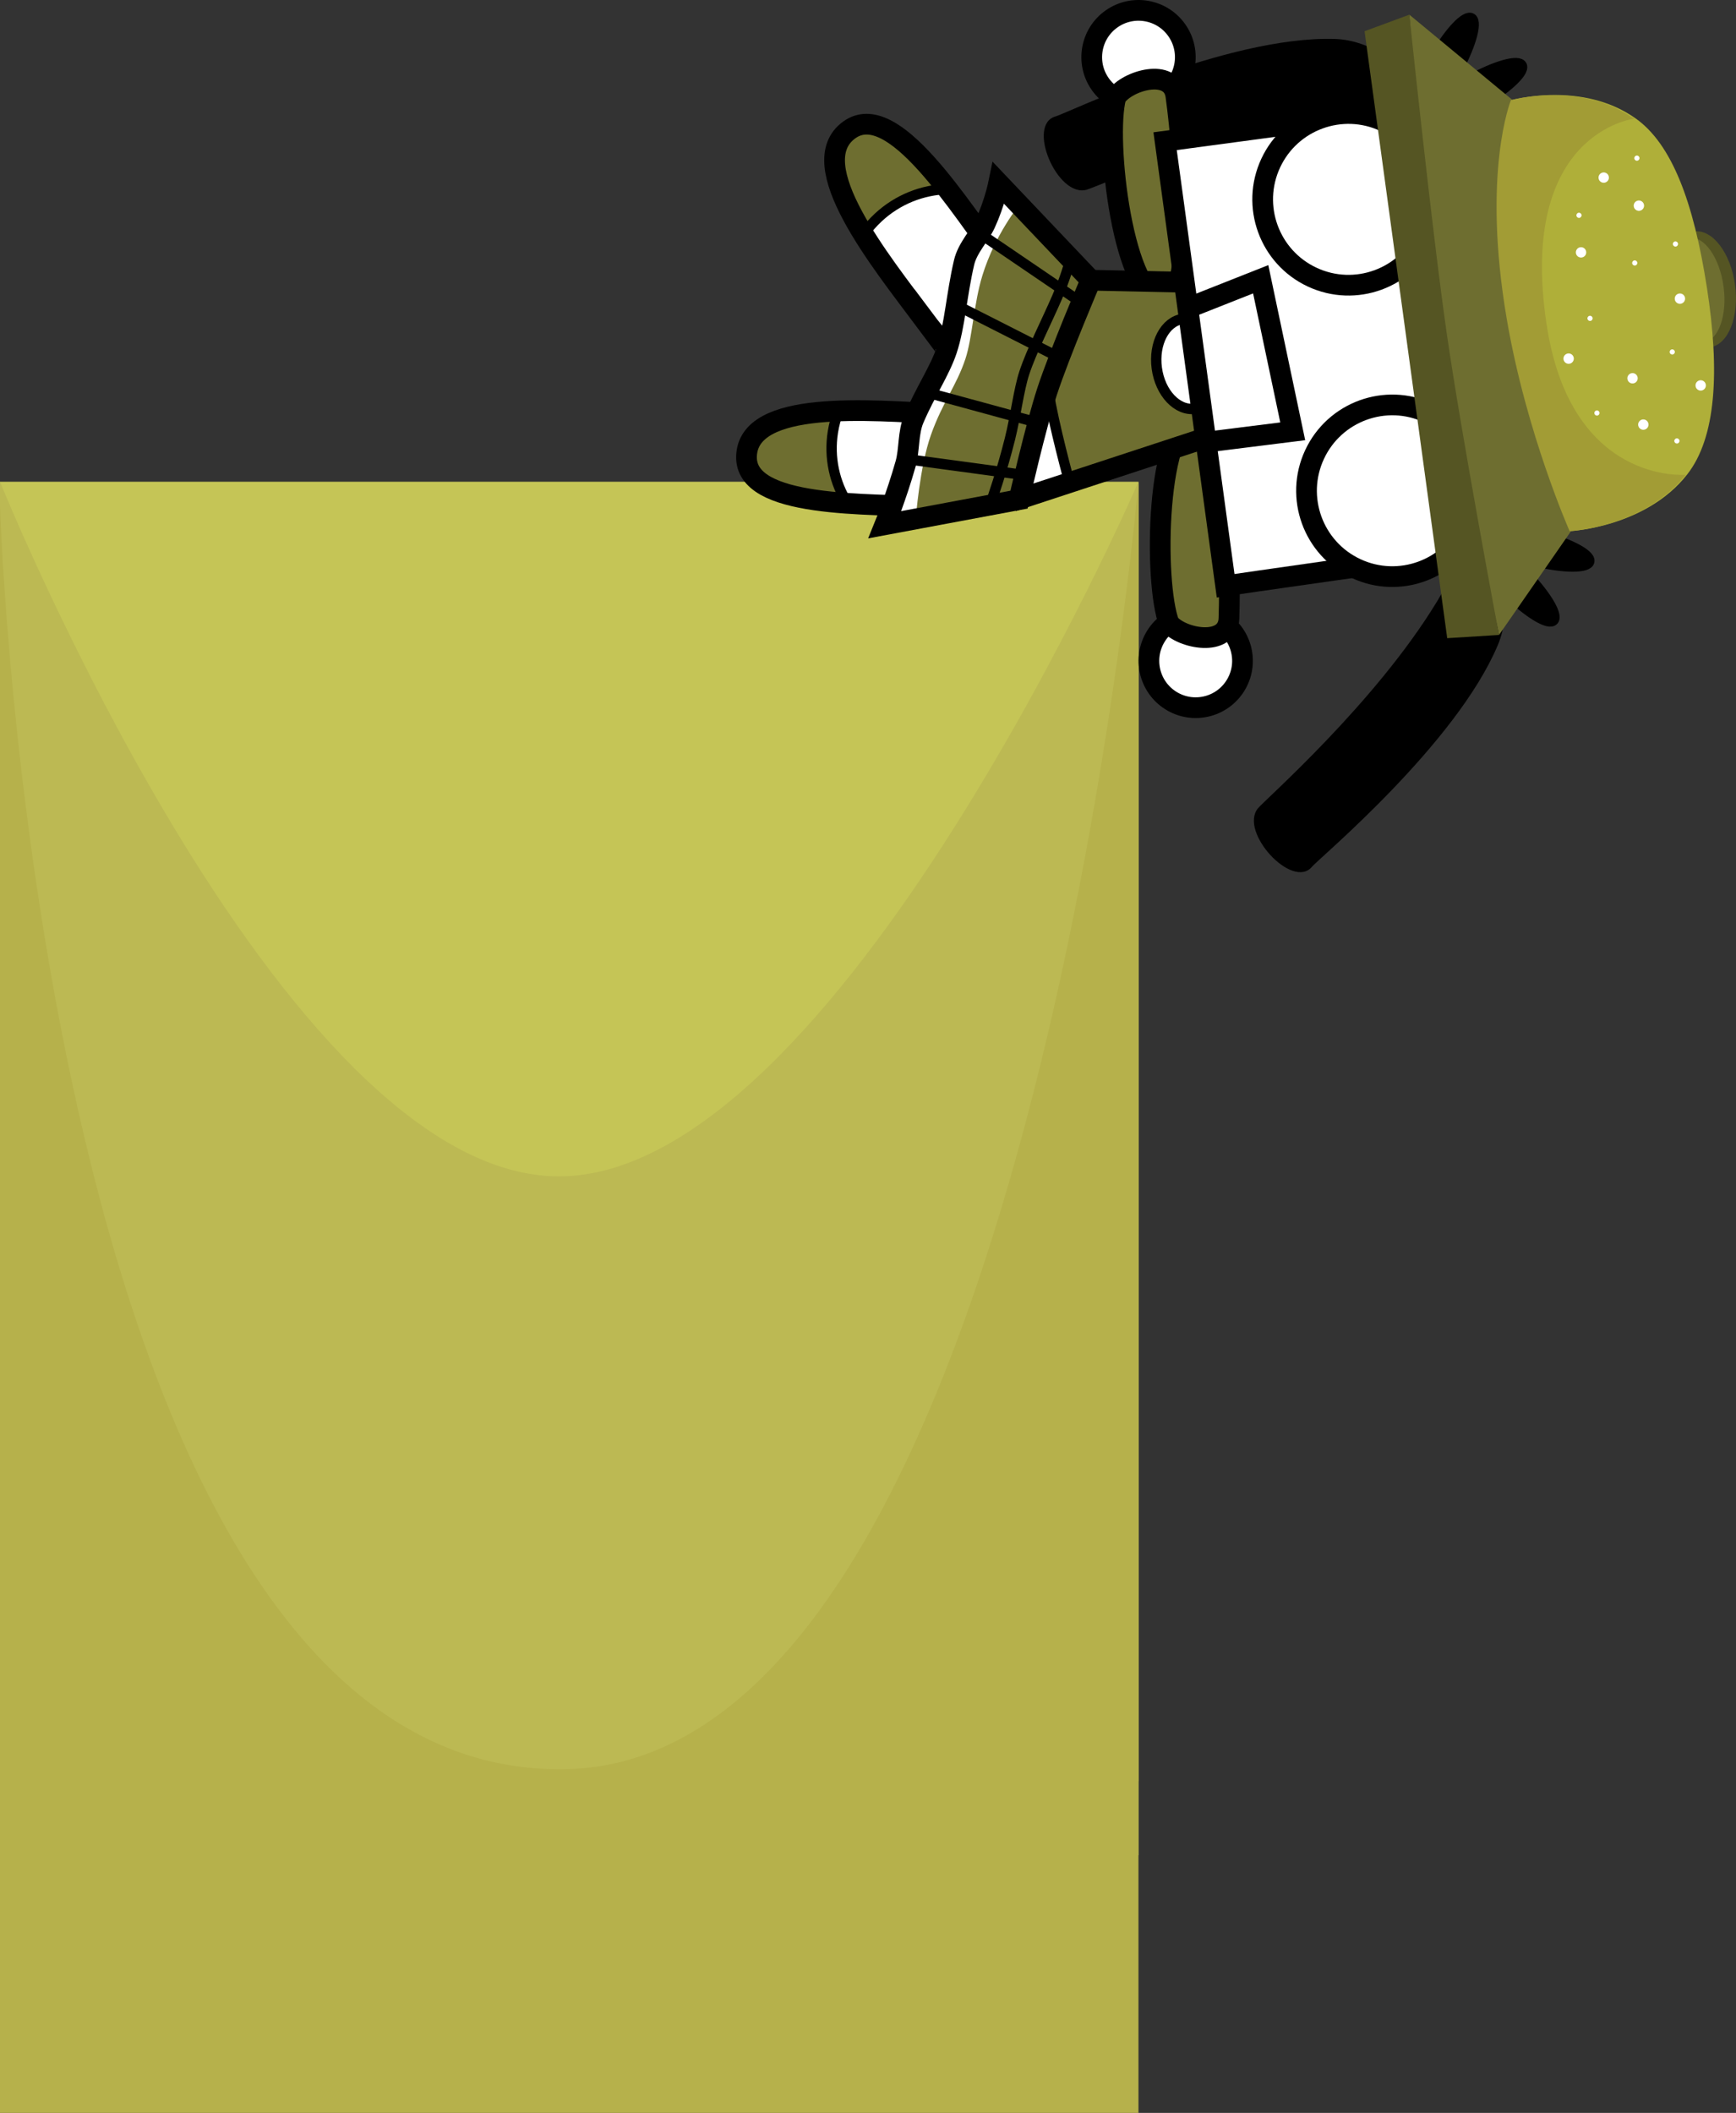 <svg viewBox="0,0,167.636,203.969" height="203.969" width="167.636" xmlns:xlink="http://www.w3.org/1999/xlink" xmlns="http://www.w3.org/2000/svg" version="1.1"><rect x="0" y="0" width="167.636" height="203.969" fill="#333333" stroke="none"/><g transform="translate(-185.032,-131.134)"><g style="mix-blend-mode: normal" stroke-dashoffset="0" stroke-dasharray="" stroke-miterlimit="10" stroke-linejoin="miter" fill-rule="nonzero" data-paper-data="{&quot;isPaintingLayer&quot;:true}"><path stroke-linecap="butt" stroke-width="0" stroke="none" fill="#000000" d="M289.958,149.452c-2.844,0.776 -5.832,-6.304 -2.988,-7.08c1.006,-0.274 16.494,-7.768 26.905,-7.481c7.489,0.207 11.945,10.412 11.945,10.412c0,0 -0.132,1.01 -2.444,-0.384c-1.736,-1.047 -2.215,-3.655 -8.147,-2.937c-11.402,1.379 -24.191,7.175 -25.271,7.469z"></path><path stroke-linecap="butt" stroke-width="0" stroke="none" fill="#c5c556" data-paper-data="{&quot;index&quot;:null}" d="M294.968,177.639v132.602h-109.936v-132.602z"></path><path stroke-linecap="butt" stroke-width="0" stroke="none" fill="#bcb953" data-paper-data="{&quot;index&quot;:null}" d="M185.032,303.075v-125.436c0,0 27.038,67.056 53.968,67.056c26.93,0 55.968,-67.056 55.968,-67.056v125.436z"></path><path stroke-linecap="butt" stroke-width="0" stroke="none" fill="#b6b14b" data-paper-data="{&quot;index&quot;:null}" d="M185.032,335.103v-155.112c0,0 3.75,122.572 54.451,121.938c44.87,-0.561 55.484,-124.289 55.484,-124.289v157.463z"></path><g stroke-linecap="butt" stroke="#000000"><path stroke-width="1" fill="#ffffff" d="M274.348,162.072c-4.256,-5.693 -11.898,-15.092 -7.303,-18.399c4.232,-3.046 10.552,7.291 14.808,12.983c4.256,5.693 3.731,8.02 1.787,9.474c-1.944,1.453 -5.036,1.635 -9.292,-4.058z"></path><path stroke-width="1" fill="#6e6e30" d="M267.044,143.673c2.675,-1.925 6.184,1.496 9.479,5.711c-2.404,0.074 -4.792,0.986 -6.69,2.753c-0.539,0.502 -1.012,1.048 -1.419,1.628c-2.558,-4.141 -4.057,-8.159 -1.37,-10.093z"></path><path stroke-width="2" fill="none" d="M274.348,162.072c-4.256,-5.693 -11.898,-15.092 -7.303,-18.399c4.232,-3.046 10.552,7.291 14.808,12.983c4.256,5.693 3.731,8.02 1.787,9.474c-1.944,1.453 -5.036,1.635 -9.292,-4.058z"></path></g><g stroke-linecap="butt" stroke="#000000" data-paper-data="{&quot;index&quot;:null}"><path stroke-width="1" fill="#ffffff" d="M284.235,176.385c-0.118,2.357 -1.711,4.042 -8.612,3.696c-6.9,-0.346 -18.667,0.161 -18.505,-4.906c0.176,-5.5 11.903,-4.432 18.804,-4.086c6.9,0.346 8.431,2.938 8.313,5.295z"></path><path stroke-width="1" fill="#6e6e30" d="M266.004,170.807c-0.247,0.643 -0.431,1.321 -0.544,2.028c-0.396,2.49 0.163,4.911 1.407,6.89c-5.188,-0.372 -9.851,-1.348 -9.748,-4.55c0.103,-3.216 4.157,-4.186 8.885,-4.368z"></path><path stroke-width="2" fill="none" d="M284.235,176.385c-0.118,2.357 -1.711,4.042 -8.612,3.696c-6.9,-0.346 -18.667,0.161 -18.505,-4.906c0.176,-5.5 11.903,-4.432 18.804,-4.086c6.9,0.346 8.431,2.938 8.313,5.295z"></path></g><g stroke-linecap="butt" stroke-width="2" stroke="#000000" data-paper-data="{&quot;index&quot;:null}"><path fill="#ffffff" d="M292.376,132.955c2.042,-1.434 4.861,-0.941 6.295,1.101c1.434,2.042 0.942,4.861 -1.101,6.295c-2.042,1.434 -4.861,0.942 -6.295,-1.101c-1.434,-2.042 -0.942,-4.861 1.101,-6.295z"></path><path fill="#6e6e30" d="M297.545,160.159c-4.023,0.235 -5.874,-15.633 -4.756,-19.65c1.073,-1.611 5.416,-2.871 5.792,-0.115c0.847,6.209 1.768,19.601 -1.037,19.765z"></path></g><g stroke-linecap="butt" stroke-width="2" stroke="#000000" data-paper-data="{&quot;index&quot;:null}"><path fill="#ffffff" d="M296.551,192.722c1.22,-2.177 3.974,-2.953 6.152,-1.733c2.177,1.22 2.953,3.974 1.733,6.152c-1.22,2.177 -3.974,2.953 -6.152,1.733c-2.177,-1.22 -2.953,-3.974 -1.733,-6.152z"></path><path fill="#6e6e30" d="M303.704,190.845c-0.095,2.78 -4.543,1.966 -5.774,0.472c-1.52,-3.883 -1.286,-19.857 2.741,-20.031c2.807,-0.121 3.247,13.296 3.033,19.559z"></path></g><g stroke-linecap="butt"><path stroke-width="0" stroke="none" fill="#6e6e30" d="M281.078,157.992l18.696,0.392l2.03,14.904l-17.845,5.859z"></path><path stroke-width="1" stroke="#000000" fill="#ffffff" d="M281.078,157.992l4.327,0.262c0,0 0.375,7.306 0.887,10.731c0.455,3.043 2.036,8.809 2.036,8.809l-4.369,1.353z"></path><path stroke-width="1" stroke="#000000" fill="#ffffff" d="M300.425,170.594c-1.71,0.233 -3.361,-1.519 -3.687,-3.913c-0.326,-2.394 0.796,-4.524 2.506,-4.757c1.71,-0.233 3.361,1.519 3.687,3.913c0.326,2.394 -0.796,4.524 -2.506,4.757z"></path><path stroke-width="2" stroke="#000000" fill="none" d="M281.078,157.992l18.696,0.392l2.03,14.904l-17.845,5.859z"></path></g><path stroke-linecap="butt" stroke-width="0" stroke="none" fill="#000000" data-paper-data="{&quot;index&quot;:null}" d="M323.774,189.238c3.108,-5.104 0.932,-6.618 0.697,-8.632c-0.312,-2.681 0.662,-2.384 0.662,-2.384c0,0 7.447,8.279 4.536,15.183c-4.046,9.597 -17.278,20.596 -17.944,21.398c-1.883,2.268 -7.092,-3.382 -5.209,-5.65c0.715,-0.861 11.283,-10.105 17.257,-19.915z"></path><path stroke-linecap="butt" stroke-width="2" stroke="#000000" fill="#ffffff" d="M297.539,144.765c0,0 18.83,-2.51 25.261,-3.441c1.509,-0.218 7.651,12.408 8.916,21.698c1.161,8.523 0.801,20.836 -3.07,21.219c-5.496,0.544 -25.261,3.441 -25.261,3.441z"></path><path stroke-linecap="butt" stroke-width="0" stroke="none" fill="#000000" d="M328.44,184.683c-1.049,0.143 2.925,-7.483 0.379,-22.18c-2.373,-13.701 -7.231,-21.336 -6.182,-21.479c0.422,-0.058 0.873,-0.071 0.873,-0.071c0,0 10.326,4.185 12.459,20.657c2.414,18.651 -6.154,22.85 -6.154,22.85c0,0 -1.014,0.173 -1.374,0.222z"></path><g stroke-linecap="butt" stroke-width="1" stroke="#000000" fill="#000000"><path d="M327.818,141.278c-2.565,1.442 -4.856,2.082 -5.117,1.428c-0.261,-0.654 1.606,-2.352 4.171,-3.795c2.565,-1.442 4.856,-2.082 5.117,-1.428c0.261,0.654 -1.606,2.352 -4.171,3.795z"></path><path d="M325.531,138.324c-1.454,2.558 -3.088,4.287 -3.649,3.862c-0.561,-0.425 0.164,-2.844 1.618,-5.402c1.454,-2.558 3.088,-4.287 3.649,-3.862c0.561,0.425 -0.164,2.844 -1.618,5.402z"></path></g><g stroke-linecap="butt" stroke-width="1" stroke="#000000" fill="#000000" data-paper-data="{&quot;index&quot;:null}"><path d="M333.469,182.762c2.857,0.704 5.111,1.841 5.034,2.541c-0.077,0.7 -2.455,0.696 -5.313,-0.007c-2.857,-0.704 -5.111,-1.841 -5.034,-2.541c0.077,-0.7 2.455,-0.696 5.313,0.007z"></path><path d="M335.059,190.992c-0.427,0.56 -2.463,-0.669 -4.549,-2.745c-2.086,-2.076 -3.43,-4.213 -3.004,-4.772c0.427,-0.56 2.463,0.669 4.549,2.745c2.086,2.076 3.43,4.213 3.004,4.772z"></path></g><g><path stroke-linecap="butt" stroke-width="0" stroke="none" fill="#6e6e30" d="M281.47,148.814l8.897,9.364c0,0 -3.037,7.123 -4.219,10.733c-1.128,3.446 -2.716,10.457 -2.716,10.457l-12.954,2.42c0,0 1.12,-2.756 2.009,-5.895c0.377,-1.33 0.217,-2.988 0.785,-4.32c1.112,-2.608 2.509,-4.63 3.181,-6.646c0.792,-2.376 0.937,-5.282 1.674,-8.449c0.333,-1.432 1.501,-2.583 2.046,-3.764c0.902,-1.954 1.297,-3.899 1.297,-3.899z"></path><path stroke-linecap="butt" stroke-width="0" stroke="none" fill="#ffffff" d="M281.47,148.814l1.995,2.099c0,0 -2.339,2.823 -3.57,6.818c-0.831,2.697 -0.968,6.015 -1.636,8.038c-0.856,2.593 -2.211,4.184 -3.336,7.361c-1.082,3.054 -1.463,8.1 -1.463,8.1l-2.981,0.557c0,0 1.12,-2.756 2.009,-5.895c0.377,-1.33 0.217,-2.988 0.785,-4.32c1.112,-2.608 2.509,-4.63 3.181,-6.646c0.792,-2.376 0.937,-5.282 1.674,-8.449c0.333,-1.432 1.501,-2.583 2.046,-3.764c0.902,-1.954 1.297,-3.899 1.297,-3.899z"></path><path stroke-linecap="round" stroke-width="1" stroke="#000000" fill="none" d="M280.781,179.462c0,0 0.982,-2.774 1.777,-5.964c0.557,-2.234 0.851,-4.738 1.381,-6.354c0.699,-2.133 2.167,-4.984 3.182,-7.333c0.777,-1.799 1.23,-3.437 1.23,-3.437"></path><g stroke-linecap="round" stroke-width="1" stroke="#000000" fill="none"><path d="M287.201,165.579l-9.2,-4.67"></path><path d="M280.272,154.094l8.552,5.818"></path></g><g stroke-linecap="round" stroke-width="1" stroke="#000000" fill="none" data-paper-data="{&quot;index&quot;:null}"><path d="M275.234,169.21l9.861,2.688"></path><path d="M283.166,176.887l-10.038,-1.358"></path></g><path stroke-linecap="butt" stroke-width="2" stroke="#000000" fill="none" d="M290.367,158.178c0,0 -3.037,7.123 -4.219,10.733c-1.128,3.446 -2.716,10.457 -2.716,10.457l-12.954,2.42c0,0 1.12,-2.756 2.009,-5.895c0.377,-1.33 0.217,-2.988 0.785,-4.32c1.112,-2.608 2.509,-4.63 3.181,-6.646c0.792,-2.376 0.937,-5.282 1.674,-8.449c0.333,-1.432 1.501,-2.583 2.046,-3.764c0.902,-1.954 1.297,-3.899 1.297,-3.899z"></path></g><path stroke-linecap="round" stroke-width="2" stroke="#000000" fill="none" d="M299.817,160.843l6.954,-2.75l3.093,14.678l-8.535,1.068"></path><path stroke-linecap="butt" stroke-width="2" stroke="#000000" fill="#ffffff" d="M311.971,175.013c1.932,-4.148 6.861,-5.945 11.009,-4.013c4.148,1.932 5.945,6.861 4.013,11.009c-1.932,4.148 -6.861,5.945 -11.009,4.013c-4.148,-1.932 -5.945,-6.861 -4.013,-11.009z"></path><path stroke-linecap="butt" stroke-width="2" stroke="#000000" fill="#ffffff" d="M307.737,146.882c1.932,-4.148 6.861,-5.945 11.009,-4.013c4.148,1.932 5.945,6.861 4.013,11.009c-1.932,4.148 -6.861,5.945 -11.009,4.013c-4.148,-1.932 -5.945,-6.861 -4.013,-11.009z"></path><g stroke-linecap="butt" stroke="none"><path stroke-width="0" fill="#555523" d="M350.154,164.66c-1.759,0.24 -3.526,-2.069 -3.947,-5.157c-0.421,-3.088 0.664,-5.785 2.423,-6.025c1.759,-0.24 3.526,2.069 3.946,5.157c0.421,3.088 -0.664,5.785 -2.423,6.025z"></path><path stroke-width="0" fill="#6e6e30" d="M349.515,164.202c-1.457,0.199 -2.947,-1.904 -3.327,-4.697c-0.38,-2.793 0.492,-5.217 1.95,-5.416c1.457,-0.199 2.947,1.904 3.327,4.697c0.38,2.793 -0.492,5.217 -1.95,5.416z"></path><g stroke-width="0"><path fill="#6e6e30" d="M321.124,132.549l9.952,8.232l5.669,41.616l-6.96,10.031c0,0 -4.107,-19.112 -5.516,-28.846c-1.476,-10.203 -3.146,-31.032 -3.146,-31.032z"></path><path fill="#555523" d="M324.765,163.515c1.408,9.734 5.02,28.914 5.02,28.914l-5.004,0.312l-7.981,-58.592l4.324,-1.598c0,0 2.165,20.762 3.641,30.965z"></path></g><path stroke-width="0" fill="#afaf39" d="M331.076,140.782c0,0 6.755,-1.875 11.91,1.79c3.488,2.48 5.588,8.043 6.877,16.351c1.255,8.091 0.886,14.455 -1.913,18.019c-3.985,5.075 -11.206,5.454 -11.206,5.454c0,0 -4.17,-9.399 -6.064,-20.435c-2.445,-14.247 0.395,-21.181 0.395,-21.181z"></path><path stroke-width="0" fill="#a29c35" d="M330.934,140.801c0,0 2.767,-0.768 6.111,-0.36c1.202,0.147 2.479,0.446 3.729,0.987c0.705,0.305 2.07,1.163 2.07,1.163c0,0 -11.251,1.308 -8.474,19.812c2.337,15.574 13.439,14.558 13.439,14.558c0,0 -0.484,0.585 -0.74,0.854c-1.083,1.134 -2.331,1.99 -3.578,2.636c-3.444,1.784 -6.887,1.964 -6.887,1.964c0,0 -4.17,-9.399 -6.064,-20.435c-2.445,-14.247 0.395,-21.181 0.395,-21.181z"></path><path stroke-width="0.5" fill="#ffffff" d="M349.191,167.846c0.274,-0.037 0.526,0.154 0.563,0.428c0.037,0.274 -0.154,0.526 -0.428,0.563c-0.274,0.037 -0.526,-0.154 -0.563,-0.428c-0.037,-0.274 0.154,-0.526 0.428,-0.563z"></path><path stroke-width="0.5" fill="#ffffff" d="M343.651,171.628c0.274,-0.037 0.526,0.154 0.563,0.428c0.037,0.274 -0.154,0.526 -0.428,0.563c-0.274,0.037 -0.526,-0.154 -0.563,-0.428c-0.037,-0.274 0.154,-0.526 0.428,-0.563z"></path><path stroke-width="0.5" fill="#ffffff" d="M336.439,165.258c0.274,-0.037 0.526,0.154 0.563,0.428c0.037,0.274 -0.154,0.526 -0.428,0.563c-0.274,0.037 -0.526,-0.154 -0.563,-0.428c-0.037,-0.274 0.154,-0.526 0.428,-0.563z"></path><path stroke-width="0.5" fill="#ffffff" d="M343.223,150.493c0.274,-0.037 0.526,0.154 0.563,0.428c0.037,0.274 -0.154,0.526 -0.428,0.563c-0.274,0.037 -0.526,-0.154 -0.563,-0.428c-0.037,-0.274 0.154,-0.526 0.428,-0.563z"></path><path stroke-width="0.5" fill="#ffffff" d="M337.637,155.002c0.274,-0.037 0.526,0.154 0.563,0.428c0.037,0.274 -0.154,0.526 -0.428,0.563c-0.274,0.037 -0.526,-0.154 -0.563,-0.428c-0.037,-0.274 0.154,-0.526 0.428,-0.563z"></path><path stroke-width="0.5" fill="#ffffff" d="M347.185,159.469c0.274,-0.037 0.526,0.154 0.563,0.428c0.037,0.274 -0.154,0.526 -0.428,0.563c-0.274,0.037 -0.526,-0.154 -0.563,-0.428c-0.037,-0.274 0.154,-0.526 0.428,-0.563z"></path><path stroke-width="0.5" fill="#ffffff" d="M342.609,167.156c0.274,-0.037 0.526,0.154 0.563,0.428c0.037,0.274 -0.154,0.526 -0.428,0.563c-0.274,0.037 -0.526,-0.154 -0.563,-0.428c-0.037,-0.274 0.154,-0.526 0.428,-0.563z"></path><path stroke-width="0.5" fill="#ffffff" d="M339.826,147.783c0.274,-0.037 0.526,0.154 0.563,0.428c0.037,0.274 -0.154,0.526 -0.428,0.563c-0.274,0.037 -0.526,-0.154 -0.563,-0.428c-0.037,-0.274 0.154,-0.526 0.428,-0.563z"></path><path stroke-width="0.5" fill="#ffffff" d="M339.207,170.756c0.137,-0.019 0.263,0.077 0.281,0.214c0.019,0.137 -0.077,0.263 -0.214,0.281c-0.137,0.019 -0.263,-0.077 -0.281,-0.214c-0.019,-0.137 0.077,-0.263 0.214,-0.281z"></path><path stroke-width="0.5" fill="#ffffff" d="M346.927,173.453c0.137,-0.019 0.263,0.077 0.281,0.214c0.019,0.137 -0.077,0.263 -0.214,0.281c-0.137,0.019 -0.263,-0.077 -0.281,-0.214c-0.019,-0.137 0.077,-0.263 0.214,-0.281z"></path><path stroke-width="0.5" fill="#ffffff" d="M346.478,164.863c0.137,-0.019 0.263,0.077 0.281,0.214c0.019,0.137 -0.077,0.263 -0.214,0.281c-0.137,0.019 -0.263,-0.077 -0.281,-0.214c-0.019,-0.137 0.077,-0.263 0.214,-0.281z"></path><path stroke-width="0.5" fill="#ffffff" d="M338.539,161.619c0.137,-0.019 0.263,0.077 0.281,0.214c0.019,0.137 -0.077,0.263 -0.214,0.281c-0.137,0.019 -0.263,-0.077 -0.281,-0.214c-0.019,-0.137 0.077,-0.263 0.214,-0.281z"></path><path stroke-width="0.5" fill="#ffffff" d="M346.788,154.44c0.137,-0.019 0.263,0.077 0.281,0.214c0.019,0.137 -0.077,0.263 -0.214,0.281c-0.137,0.019 -0.263,-0.077 -0.281,-0.214c-0.019,-0.137 0.077,-0.263 0.214,-0.281z"></path><path stroke-width="0.5" fill="#ffffff" d="M342.857,156.273c0.137,-0.019 0.263,0.077 0.281,0.214c0.019,0.137 -0.077,0.263 -0.214,0.281c-0.137,0.019 -0.263,-0.077 -0.281,-0.214c-0.019,-0.137 0.077,-0.263 0.214,-0.281z"></path><path stroke-width="0.5" fill="#ffffff" d="M337.472,151.672c0.137,-0.019 0.263,0.077 0.281,0.214c0.019,0.137 -0.077,0.263 -0.214,0.281c-0.137,0.019 -0.263,-0.077 -0.281,-0.214c-0.019,-0.137 0.077,-0.263 0.214,-0.281z"></path><path stroke-width="0.5" fill="#ffffff" d="M343.064,146.153c0.137,-0.019 0.263,0.077 0.281,0.214c0.019,0.137 -0.077,0.263 -0.214,0.281c-0.137,0.019 -0.263,-0.077 -0.281,-0.214c-0.019,-0.137 0.077,-0.263 0.214,-0.281z"></path></g></g></g></svg><!--rotationCenter:54.96781999999999:48.86638385383506-->